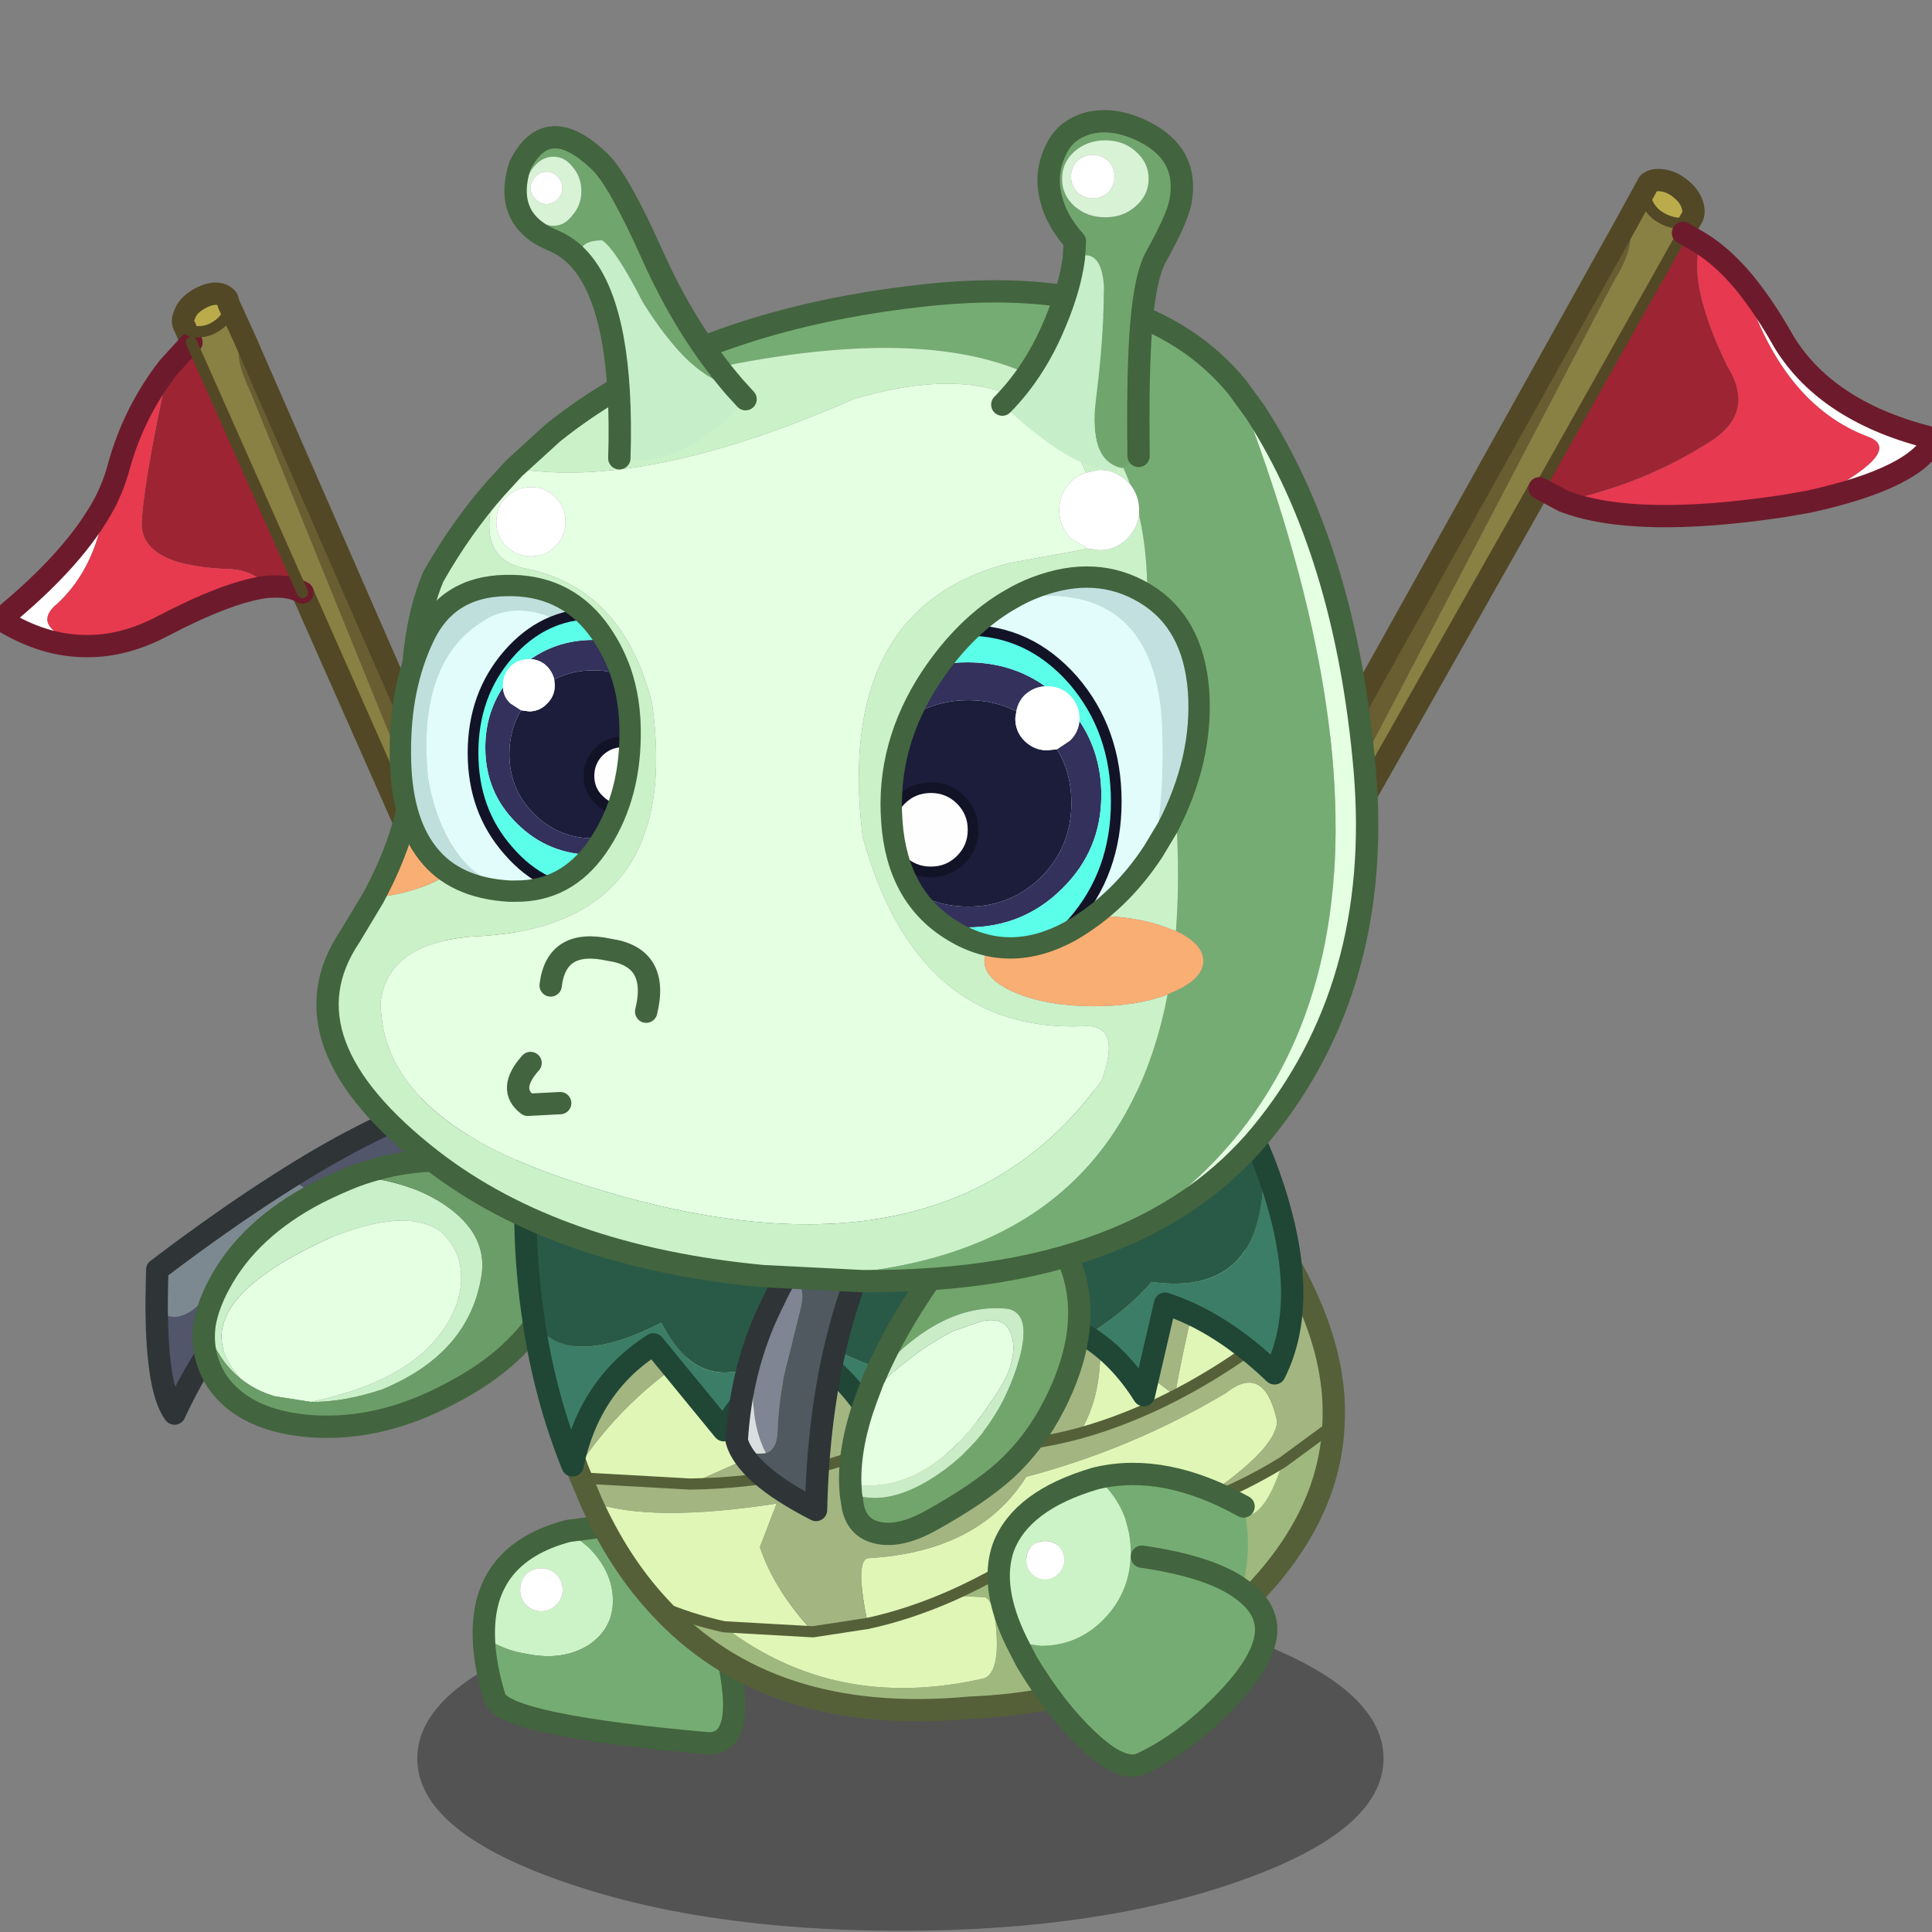 <svg xmlns:ffdec="https://www.free-decompiler.com/flash" xmlns:xlink="http://www.w3.org/1999/xlink" ffdec:objectType="frame" height="100" width="100" xmlns="http://www.w3.org/2000/svg"><rect width="100%" height="100%" fill="#808080" stroke="none"/><use ffdec:characterId="23" height="161.65" transform="matrix(.584 0 0 .583 -7.63 5.7)" width="187.9" xlink:href="#a"/><use ffdec:characterId="24" height="126" transform="scale(1 .794)" width="100" xlink:href="#b"/><defs><g id="a" transform="translate(12.05 1.2)"><use ffdec:characterId="1" height="30.9" transform="matrix(.99 0 0 .99 38 129.85)" width="86.5" xlink:href="#c"/><use ffdec:characterId="2" height="21.8" transform="matrix(.99 0 0 .99 42.91 123.21)" width="24.4" xlink:href="#d"/><use ffdec:characterId="3" height="44.3" transform="matrix(.99 0 0 .99 48.91 98.01)" width="72.05" xlink:href="#e"/><use ffdec:characterId="4" height="30.9" transform="matrix(.99 0 0 .99 13.91 86.11)" width="38.45" xlink:href="#f"/><use ffdec:characterId="5" height="38.9" transform="matrix(.99 0 0 .99 46.56 85.56)" width="70.7" xlink:href="#g"/><use ffdec:characterId="6" height="74" transform="matrix(.99 0 0 .99 108.31 4.01)" width="65.8" xlink:href="#h"/><use ffdec:characterId="7" height="71.05" transform="matrix(.99 0 0 .99 .06 14.11)" width="51.1" xlink:href="#i"/><use ffdec:characterId="8" height="30" transform="matrix(.99 0 0 .99 75.383 96.51)" width="22.5" xlink:href="#j"/><use ffdec:characterId="9" height="90.75" transform="matrix(.99 0 0 .99 29.06 13.91)" width="95.05" xlink:href="#k"/><use ffdec:characterId="10" height="34.75" transform="translate(36.5 40.25) scale(.947)" width="74.75" xlink:href="#l"/><clipPath id="m" transform="translate(36.5 40.25) scale(.947)"><path d="M57.2 2.05q1.1-.65 2.3-1.1 5.65-2.15 10.2.6 4.5 2.7 5 9.1.45 6.4-2.9 12.85l-1.35 2.25q1.15-5.15.8-12.5-1-13.3-14.05-11.2" fill="#c2e0e0" fill-rule="evenodd"/><path d="M70.45 25.75q-3.15 4.8-7.75 7.45-5.75 3.15-10.95 0Q46.5 30.05 46 22.95q-.55-7.15 3.65-13.55 3.3-4.95 7.55-7.35 13.05-2.1 14.05 11.2.35 7.35-.8 12.5M20.6 8.85q.95 2.75.9 6.05-.05 6.05-3.1 10.45-2.9 4.15-7.65 4.1-6.5-1.5-8.15-10.55Q1.45 7.35 8.5 3.7q5.25-2.35 12.1 5.15" fill="#e2fcfb" fill-rule="evenodd"/><path d="M10.75 29.45h-.55q-5.15-.3-7.65-3.55Q0 22.65 0 16.5q-.05-6.2 2.2-10.9Q4.4.9 9.85.8q5.4-.15 8.55 3.95 1.4 1.85 2.2 4.1-6.85-7.5-12.1-5.15-7.05 3.65-5.9 15.2 1.65 9.05 8.15 10.55" fill="#bfdfdc" fill-rule="evenodd"/></clipPath><g clip-path="url(#m)"><use ffdec:characterId="11" height="34.6" transform="translate(42.466 43.043) scale(.947)" width="61.2" xlink:href="#n"/></g><use ffdec:characterId="12" height="36.75" transform="translate(35.553 39.303) scale(.947)" width="76.75" xlink:href="#o"/><use ffdec:characterId="13" height="30.8" transform="matrix(.99 0 0 .99 45.71 .21)" width="22.6" xlink:href="#p"/><use ffdec:characterId="14" height="32.25" transform="matrix(.99 0 0 .99 88.86 -1.19)" width="18.1" xlink:href="#q"/><use ffdec:characterId="15" height="28.15" transform="matrix(.99 0 0 .99 88.56 118.91)" width="25.95" xlink:href="#r"/><use ffdec:characterId="16" height="16.5" transform="matrix(.99 0 0 .99 45.96 72.16)" width="13.7" xlink:href="#s"/></g><g id="d"><path d="m7.55.75 1.8 1.45q2.2 2.2 2.2 4.8 0 2.55-2.2 4-2.25 1.4-5.4.8Q1.7 11.45 0 10.25-.2 2.8 7.55.75m-.5 5.3q0-.85-.55-1.4-.55-.55-1.35-.55t-1.4.55q-.5.55-.5 1.4 0 .8.5 1.3.6.6 1.4.6.8 0 1.35-.6.55-.5.55-1.3" fill="#ccf3c7" fill-rule="evenodd" transform="translate(1 1)"/><path d="M7.05 6.05q0 .8-.55 1.3-.55.6-1.35.6t-1.4-.6q-.5-.5-.5-1.3 0-.85.5-1.4.6-.55 1.4-.55.8 0 1.35.55t.55 1.4" fill="#fff" fill-rule="evenodd" transform="translate(1 1)"/><path d="M7.55.75 13.4 0q5.55.9 8.05 10.4 2.45 9.45-1.35 9.4-18-1.6-19.1-4-.95-3.05-1-5.55 1.7 1.2 3.95 1.55 3.15.6 5.4-.8 2.2-1.45 2.2-4 0-2.6-2.2-4.8L7.55.75" fill="#75ac73" fill-rule="evenodd" transform="translate(1 1)"/><path d="M1 11.25q.05 2.5 1 5.55 1.1 2.4 19.1 4 3.8.05 1.35-9.4Q19.95 1.9 14.4 1l-5.85.75Q.8 3.8 1 11.25z" fill="none" stroke="#42643e" stroke-linecap="round" stroke-linejoin="round" stroke-width="2"/></g><g id="e"><path d="M70 16.7q-.35 7.85-6.8 14.8-10.15 9.95-25.7 10.55-18.1 1.7-27.95-9.15 2.9 1.25 5.9 1.9 10.05 7.7 23.35 4.6 1.2-.6 1.05-3.75-.15-3.15-1.05-3.5L35.85 32q4.35-1.95 8.85-5 6.8-.9 12.55-3l2.4-.95q3.35 4.75 5.8-3L70 16.7" fill="#9fb87e" fill-rule="evenodd" transform="translate(1 1)"/><path d="M2.3 20.6q4.2-6.35 10.6-10.35Q15.7 4.15 20.4 0h2.45l-8.5 15.1 3.1 4.65L12.4 22l-9.75-.55-.35-.85M59.2 0h5.5q1.9 2.95 3.1 5.75-5.9 5.15-12 8.3-4.25 2.2-8.55 3.4 2.1-3.35 1.85-8.5l6.7 5.1q1.45-8 3.4-14.05M9.55 32.9q-3.55-3.85-6-9.3 5.3 1.9 16.6.15l-1.5 3.9q1.25 3.8 4.75 7.6l4.9-.75q-1.15-5.55 0-5.85 9.95-.55 14.2-7.3 9.45-2.5 17.85-7.5 3.45-2.75 4.6 2.5-.05 2.7-7.7 7.65-5.75 2.1-12.55 3-4.5 3.05-8.85 5l2.95.15q.9.35 1.05 3.5.15 3.15-1.05 3.75-13.3 3.1-23.35-4.6l7.95.45-7.95-.45q-3-.65-5.9-1.9m50.1-9.85q3.05-1.3 5.8-3-2.45 7.75-5.8 3M28.3 34.5q3.7-.8 7.55-2.5-3.85 1.7-7.55 2.5" fill="#e0f6b6" fill-rule="evenodd" transform="translate(1 1)"/><path d="M2.3 20.6Q.95 16.9 0 12.65L3.8 0h16.6q-4.7 4.15-7.5 10.25-6.4 4-10.6 10.35M22.85 0H59.2q-1.95 6.05-3.4 14.05l-6.7-5.1q.25 5.15-1.85 8.5 4.3-1.2 8.55-3.4 6.1-3.15 12-8.3 2.5 5.7 2.2 10.95l-4.55 3.35q-2.75 1.7-5.8 3l-2.4.95q7.65-4.95 7.7-7.65-1.15-5.25-4.6-2.5-8.4 5-17.85 7.5-4.25 6.75-14.2 7.3-1.15.3 0 5.85l-4.9.75q-3.5-3.8-4.75-7.6l1.5-3.9q-11.3 1.75-16.6-.15l-.9-2.15 9.75.55 5.05-2.25-3.1-4.65L22.85 0m24.4 17.45q-8.4 2.25-17 .75Q22.5 21.85 12.4 22q10.1-.15 17.85-3.8 8.6 1.5 17-.75" fill="#a3b581" fill-rule="evenodd" transform="translate(1 1)"/><path d="M21.4 1H4.8L1 13.65q.95 4.25 2.3 7.95l.35.85.9 2.15q2.45 5.45 6 9.3 9.85 10.85 27.95 9.15 15.55-.6 25.7-10.55 6.45-6.95 6.8-14.8.3-5.25-2.2-10.95-1.2-2.8-3.1-5.75H21.4" fill="none" stroke="#556039" stroke-linecap="round" stroke-linejoin="round" stroke-width="2"/><path d="M12.4 22q10.1-.15 17.85-3.8 8.6 1.5 17-.75 4.3-1.2 8.55-3.4 6.1-3.15 12-8.3m-2.35 14.3L70 16.7M57.25 24l2.4-.95q3.05-1.3 5.8-3M35.85 32q4.35-1.95 8.85-5 6.8-.9 12.55-3m-21.4 8Q32 33.7 28.3 34.5l-4.9.75-7.95-.45q-3-.65-5.9-1.9m-6.9-11.45 9.75.55" fill="none" stroke="#556039" stroke-linecap="round" stroke-linejoin="round" transform="translate(1 1)"/></g><g id="f"><path d="M11 7.1.9 15.05q-.6.45-.9 2.5l.05-2.75Q5.9 10.35 11 7.1" fill="#dadee0" fill-rule="evenodd" transform="translate(1 1)"/><path d="M11 7.1q2.75-.25 2.15 1.1-.4 1.05-3.55 3.95l-6.05 6Q1.6 19.8 0 18.35v-.8q.3-2.05.9-2.5L11 7.1" fill="#7c8991" fill-rule="evenodd" transform="translate(1 1)"/><path d="M0 18.35q1.6 1.45 3.55-.2l6.05-6q3.15-2.9 3.55-3.95.6-1.35-2.15-1.1Q18.7 2.15 24.85 0l2.8 4.1Q9 11.6 1.6 27.7.05 25.6 0 18.35" fill="#51566a" fill-rule="evenodd" transform="translate(1 1)"/><path d="M1 18.55v.8q.05 7.25 1.6 9.35Q10 12.6 28.65 5.1L25.85 1Q19.7 3.15 12 8.1q-5.1 3.25-10.95 7.7L1 18.55z" fill="none" stroke="#2f3437" stroke-linecap="round" stroke-linejoin="round" stroke-width="2"/><path d="M7.5 24.55q-5.75-6.35 8-12.6 6.9-2.8 9.95-.55 2.15 1.95 1.75 5.05-.5 3.25-3.55 5.95-3.5 2.95-9.85 4.25l-3.2-.5q-1.75-.5-3.1-1.6" fill="#e5ffe2" fill-rule="evenodd" transform="translate(1 1)"/><path d="M4.3 19.65q.3-1.7 1.3-3.55 2.65-5 8.8-8.2 1.7-.85 3.35-1.5 5.35.5 8.6 3 3.2 2.45 2.75 5.8-1.05 7.1-8.95 10.35-3.5 1.15-6.35 1.1 6.35-1.3 9.85-4.25 3.05-2.7 3.55-5.95.4-3.1-1.75-5.05-3.05-2.25-9.95.55-13.75 6.25-8 12.6-2.1-1.7-3.2-4.9" fill="#caf0c9" fill-rule="evenodd" transform="translate(1 1)"/><path d="M17.75 6.4q4.5-1.65 8.95-1.35 6.1.3 8.55 4.1 2.5 3.75-.15 8.65-2.6 4.9-8.8 8.1-6.15 3.3-12.25 2.95-6.15-.4-8.65-4.05-1.5-2.35-1.1-5.15 1.1 3.2 3.2 4.9 1.35 1.1 3.1 1.6l3.2.5q2.85.05 6.35-1.1 7.9-3.25 8.95-10.35.45-3.35-2.75-5.8-3.25-2.5-8.6-3" fill="#6b9d68" fill-rule="evenodd" transform="translate(1 1)"/><path d="M5.3 20.65q.3-1.7 1.3-3.55 2.65-5 8.8-8.2 1.7-.85 3.35-1.5 4.5-1.65 8.95-1.35 6.1.3 8.55 4.1 2.5 3.75-.15 8.65-2.6 4.9-8.8 8.1-6.15 3.3-12.25 2.95-6.15-.4-8.65-4.05-1.5-2.35-1.1-5.15z" fill="none" stroke="#42643e" stroke-linecap="round" stroke-linejoin="round" stroke-width="2"/></g><g id="g"><path d="M.8 20.1Q-.55 11.4.45 1.65 29.1-1.25 64.15.9l1.95 4.65q.4 12.35-10 10.9-2.25 2.6-5.85 4.85l-1.7-.85-1.2 2.45-2.7 1.25-5.7-2.8-4.8 3.35q-3.45-.3-9.15-3.75-8.55 7.65-12.8-.85-8.3 4.3-11.4 0" fill="#295a47" fill-rule="evenodd" transform="translate(1 1)"/><path d="M.8 20.1q3.1 4.3 11.4 0 4.25 8.5 12.8.85 5.7 3.45 9.15 3.75l4.8-3.35 5.7 2.8 2.7-1.25-4.2 8.4-3.95-6.25q-4.6.8-6.35 6.8-3.15-6.55-7.35-8.95-5.55 2.6-7.7 6.85l-6.3-7.7Q5.75 25.7 4.25 32.9 1.8 26.8.8 20.1m49.45 1.2q3.6-2.25 5.85-4.85 10.4 1.45 10-10.9 4.6 11.95 1 19.1-4.85-4.65-9.8-6.25l-1.9 8.2q-2.2-3.5-5.15-5.3" fill="#3c7d67" fill-rule="evenodd" transform="translate(1 1)"/><path d="M67.1 6.55 65.15 1.9Q30.1-.25 1.45 2.65q-1 9.75.35 18.45 1 6.7 3.45 12.8 1.5-7.2 7.25-10.85l6.3 7.7q2.15-4.25 7.7-6.85 4.2 2.4 7.35 8.95 1.75-6 6.35-6.8l3.95 6.25 4.2-8.4 1.2-2.45 1.7.85q2.95 1.8 5.15 5.3l1.9-8.2q4.95 1.6 9.8 6.25 3.6-7.15-1-19.1z" fill="none" stroke="#204636" stroke-linecap="round" stroke-linejoin="round" stroke-width="2"/><path d="M22.05 18.55q1.35-1.8 2.2-1.75.85 0 .5 1.8l-1.3 5.25q-.75 2.9-.85 6.1-.1 1.6-1.05 1.85-2.5-4.95.5-13.25" fill="#7f8593" fill-rule="evenodd" transform="translate(1 1)"/><path d="m22.05 18.55.7-1.45q3.75-6.9 10.95-13l2.65.2q-9.85 11.9-10.3 32.6-6.25-3.2-7.1-6.2.45 1 1.9 1.15l.7-.05q.95-.25 1.05-1.85.1-3.2.85-6.1l1.3-5.25q.35-1.8-.5-1.8-.85-.05-2.2 1.75" fill="#505960" fill-rule="evenodd" transform="translate(1 1)"/><path d="m21.55 31.8-.7.05q-1.45-.15-1.9-1.15.4-6.65 3.1-12.15-3 8.3-.5 13.25" fill="#dadee0" fill-rule="evenodd" transform="translate(1 1)"/><path d="M19.95 31.7q.85 3 7.1 6.2.45-20.7 10.3-32.6l-2.65-.2q-7.2 6.1-10.95 13l-.7 1.45q-2.7 5.5-3.1 12.15z" fill="none" stroke="#2f3437" stroke-linecap="round" stroke-linejoin="round" stroke-width="2"/></g><g id="h"><path d="M42.85 5.65q1.95 1.2 3.85 3.45 3.4 11.05 11.25 13.95 3.35 1.35-5.4 5.8l-2.3.4q-13.3 2-19.65-.45 7.05-1.5 12.9-5.2 4.4-2.65 1.75-6.9-3.6-7.45-2.4-11.05" fill="#e73950" fill-rule="evenodd" transform="translate(1 1)"/><path d="M46.7 9.1q1.85 2.25 3.65 5.45 3.9 6.35 13.45 8.65-1.5 3.5-11.25 5.65 8.75-4.45 5.4-5.8Q50.1 20.15 46.7 9.1" fill="#fff" fill-rule="evenodd" transform="translate(1 1)"/><path d="m41.3 4.75 1.55.9q-1.2 3.6 2.4 11.05 2.65 4.25-1.75 6.9-5.85 3.7-12.9 5.2l-2.15-1.15L41.3 4.75" fill="#9d2433" fill-rule="evenodd" transform="translate(1 1)"/><path d="m42.05 3.45-.75 1.3-12.85 22.9L3.4 72l-1.1-.05L35.15 9q2.15-3.5 1.05-5.05l1.7-3.1.05.75q.2.85.95 1.5.8.6 1.7.75.9.15 1.35-.3l.1-.1" fill="#898143" fill-rule="evenodd" transform="translate(1 1)"/><path d="M2.3 71.95Q-.15 71.55 0 69L36.2 3.95Q37.3 5.5 35.15 9L2.3 71.95" fill="#695e31" fill-rule="evenodd" transform="translate(1 1)"/><path d="m37.9.85.3-.55q.4-.4 1.35-.25.85.15 1.6.8.75.6 1 1.45.2.7-.1 1.15l-.1.1q-.45.45-1.35.3-.9-.15-1.7-.75-.75-.65-.95-1.5L37.9.85" fill="#baac4b" fill-rule="evenodd" transform="translate(1 1)"/><path d="m37.9.85.05.75q.2.85.95 1.5.8.6 1.7.75.9.15 1.35-.3l.1-.1m-13.6 24.2L41.3 4.75" fill="none" stroke="#524825" stroke-linecap="round" stroke-linejoin="round" transform="translate(1 1)"/><path d="m38.9 1.85.3-.55q.4-.4 1.35-.25.85.15 1.6.8.75.6 1 1.45.2.7-.1 1.15l-.75 1.3m-12.85 22.9L4.4 73l-1.1-.05Q.85 72.55 1 70L37.2 4.95l1.7-3.1" fill="none" stroke="#524825" stroke-linecap="round" stroke-linejoin="round" stroke-width="2"/><path d="m42.3 5.75 1.55.9q1.95 1.2 3.85 3.45 1.85 2.25 3.65 5.45 3.9 6.35 13.45 8.65-1.5 3.5-11.25 5.65l-2.3.4q-13.3 2-19.65-.45l-2.15-1.15" fill="none" stroke="#6d1b2c" stroke-linecap="round" stroke-linejoin="round" stroke-width="2"/></g><g id="i"><path d="M7.85 31.6Q3.9 31.65 0 29.2q6.75-5.5 9.4-10.55-.75 5.8-4.25 9.1-2.8 2.25 2.7 3.85" fill="#fff" fill-rule="evenodd" transform="translate(1 1)"/><path d="M27.05 26.8q-1.15-.7-3.3-.5-.75-1.35-3-1.6-7.9-.2-8.1-3.9.05-3.4 2.4-14.2l2.05-2.25 9.95 22.45" fill="#9d2433" fill-rule="evenodd" transform="translate(1 1)"/><path d="M20.45.95 21.8 3.9q-1.15 1.3.5 4.7l24.5 60.45-1.1-.05-18.65-42.2L17.1 4.35l-.6-1.4.1.1q.4.45 1.2.35.8 0 1.55-.5.85-.55 1.05-1.3l.05-.65" fill="#898143" fill-rule="evenodd" transform="translate(1 1)"/><path d="m21.8 3.9 27.3 62.6q-.1 2.3-2.3 2.55L22.3 8.6q-1.65-3.4-.5-4.7" fill="#695e31" fill-rule="evenodd" transform="translate(1 1)"/><path d="M16.5 2.95q-.3-.45 0-1.1.25-.7 1-1.2.8-.55 1.6-.65.8-.05 1.2.45l.15.5-.05.65q-.2.75-1.05 1.3-.75.5-1.55.5-.8.1-1.2-.35l-.1-.1" fill="#baac4b" fill-rule="evenodd" transform="translate(1 1)"/><path d="M23.75 26.3q-3.4.45-9.3 3.55-3.35 1.75-6.6 1.75-5.5-1.6-2.7-3.85 3.5-3.3 4.25-9.1.8-1.6 1.2-3.15 1.35-4.9 4.45-8.9-2.35 10.8-2.4 14.2.2 3.7 8.1 3.9 2.25.25 3 1.6" fill="#e73a4e" fill-rule="evenodd" transform="translate(1 1)"/><path d="M21.45 1.95 22.8 4.9l27.3 62.6q-.1 2.3-2.3 2.55L46.7 70 28.05 27.8M18.1 5.35l-.6-1.4q-.3-.45 0-1.1.25-.7 1-1.2.8-.55 1.6-.65.8-.05 1.2.45l.15.5" fill="none" stroke="#524825" stroke-linecap="round" stroke-linejoin="round" stroke-width="2"/><path d="M28.05 27.8q-1.15-.7-3.3-.5-3.4.45-9.3 3.55-3.35 1.75-6.6 1.75-3.95.05-7.85-2.4 6.75-5.5 9.4-10.55.8-1.6 1.2-3.15 1.35-4.9 4.45-8.9l2.05-2.25" fill="none" stroke="#6d1b2c" stroke-linecap="round" stroke-linejoin="round" stroke-width="2"/><path d="m20.45.95-.05.65q-.2.75-1.05 1.3-.75.5-1.55.5-.8.1-1.2-.35l-.1-.1M27.05 26.8 17.1 4.35" fill="none" stroke="#524825" stroke-linecap="round" stroke-linejoin="round" transform="translate(1 1)"/></g><g id="j"><path d="M7.75 24.35q3.45 1.35 8-1.85 4.65-3.25 6.65-8.85 1.9-5.35-.6-5.85-6.05-.65-11.9 6.1 2.05-4.85 6.15-10.45 2.1-2.9 5.6-3.35 3.6-.5 5.05 2.15 3.35 6.15-.75 14.2-1.7 3.35-4.35 5.8-2.45 2.2-6.7 4.55-2.7 1.5-4.65 1.1-1.85-.35-2.3-2.25l-.2-1.3" fill="#72a56c" fill-rule="evenodd" transform="translate(-6.7 1)"/><path d="M9.15 15.8q3.75-3.95 7.75-6l2.6-.9q1.5-.3 2.15.4.7.8.65 2.2-.1 1.6-1.1 3.25Q15.1 24.8 7.7 23.5q-.1-3.5 1.45-7.7" fill="#e5ffe2" fill-rule="evenodd" transform="translate(-6.7 1)"/><path d="M7.7 23.5q7.4 1.3 13.5-8.75 1-1.65 1.1-3.25.05-1.4-.65-2.2-.65-.7-2.15-.4l-2.6.9q-4 2.05-7.75 6l.7-1.85.05-.05q5.85-6.75 11.9-6.1 2.5.5.6 5.85-2 5.6-6.65 8.85-4.55 3.2-8 1.85l-.05-.85" fill="#caecc7" fill-rule="evenodd" transform="translate(-6.7 1)"/><path d="m1 24.5.05.85.2 1.3q.45 1.9 2.3 2.25 1.95.4 4.65-1.1 4.25-2.35 6.7-4.55 2.65-2.45 4.35-5.8 4.1-8.05.75-14.2Q18.55.6 14.95 1.1q-3.5.45-5.6 3.35-4.1 5.6-6.15 10.45m-.05.05-.7 1.85Q.9 21 1 24.5" fill="none" stroke="#42643e" stroke-linecap="round" stroke-linejoin="round" stroke-width="2"/></g><g id="k"><path d="M72.65 20.05v-.45q0-1.3-.8-2.3-7.1-19.4-46.8-8.05Q36.65 2.1 53.9.3q19.15-1.95 27.55 8.3 21.9 56.5-10.75 76.3-9.4 3.95-22.85 3.85l-8.9-.45q31.25.75 36.25-25.25l.3-.15q2.9-1.2 2.9-2.85 0-1.55-2.45-2.7.9-11.9-2.6-28.4.2-4.95-.7-8.9" fill="#75ac73" fill-rule="evenodd" transform="translate(1 1)"/><path d="M67.9 16.25q-.8.25-1.35.8-1.05 1.05-1.05 2.55 0 1.45 1.05 2.55l1.5.9-.95.2-6.05 1.1Q45.4 28.4 47.9 48.9q4.8 17.5 19.6 17 3.7-.35 1.8 4.85Q54.85 90.8 21.65 79.7q-16.9-5.55-16.9-16 .7-5.55 9.1-5.9 17.95-1.15 15.2-20.85Q26.45 26.5 17.5 24.8q-4.4-1-2.4-7.2l1.6-1.75q11.75 2 30.4-6.2 15.85-4.7 20.8 6.6M81.45 8.6l1.6 2.2q8.1 12.55 9.8 32.1 1.65 19.45-9.35 32.75-5 6-12.8 9.25 32.65-19.8 10.75-76.3M16 18.45q-.9.9-.9 2.2 0 1.3.9 2.2.9.9 2.2.9 1.3 0 2.2-.9.9-.9.9-2.2 0-1.3-.9-2.2-.9-.9-2.2-.9-1.3 0-2.2.9" fill="#e5ffe2" fill-rule="evenodd" transform="translate(1 1)"/><path d="M67.9 16.25q-4.95-11.3-20.8-6.6-18.65 8.2-30.4 6.2l3.45-3.15q2.3-1.85 4.9-3.45 39.7-11.35 46.8 8.05l-.25-.25Q70.55 16 69.1 16l-1.2.25M15.1 17.6q-2 6.2 2.4 7.2 8.95 1.7 11.55 12.15 2.75 19.7-15.2 20.85-8.4.35-9.1 5.9 0 10.45 16.9 16 33.2 11.1 47.65-8.95 1.9-5.2-1.8-4.85-14.8.5-19.6-17-2.5-20.5 13.15-24.55l6.05-1.1.95-.2 1.05.15q1.45 0 2.5-1.05.9-.95 1.05-2.1.9 3.95.7 8.9 3.5 16.5 2.6 28.4l-.45-.15Q72.65 56 68.6 56q-4.1 0-7 1.2-2.8 1.2-2.8 2.85 0 1.65 2.8 2.85 2.9 1.2 7 1.2 3.85 0 6.6-1.05-5 26-36.25 25.25-18.4-1.75-29.55-10.35Q-4.35 67.3 2 57.85l2.1-3.5q2.7-.25 4.75-1.1 2.95-1.2 2.95-2.85 0-1.7-2.95-2.9l-1.8-.6q.9-3.65.65-7.1-.6-8.5 1.75-14.2 2.55-4.5 5.65-8" fill="#cbf1c8" fill-rule="evenodd" transform="translate(1 1)"/><path d="M4.1 54.35q2.05-3.8 2.95-7.45l1.8.6q2.95 1.2 2.95 2.9 0 1.65-2.95 2.85-2.05.85-4.75 1.1m71.1 8.7q-2.75 1.05-6.6 1.05-4.1 0-7-1.2-2.8-1.2-2.8-2.85 0-1.65 2.8-2.85 2.9-1.2 7-1.2 4.05 0 6.9 1.2l.45.15q2.45 1.15 2.45 2.7 0 1.65-2.9 2.85l-.3.15" fill="#f9ae74" fill-rule="evenodd" transform="translate(1 1)"/><path d="m68.05 23.05-1.5-.9q-1.05-1.1-1.05-2.55 0-1.5 1.05-2.55.55-.55 1.35-.8l1.2-.25q1.45 0 2.5 1.05l.25.25q.8 1 .8 2.3v.45q-.15 1.15-1.05 2.1-1.05 1.05-2.5 1.05l-1.05-.15M16 18.45q.9-.9 2.2-.9 1.3 0 2.2.9.9.9.9 2.2 0 1.3-.9 2.2-.9.9-2.2.9-1.3 0-2.2-.9-.9-.9-.9-2.2 0-1.3.9-2.2" fill="#fff" fill-rule="evenodd" transform="translate(1 1)"/><path d="m17.7 16.85-1.6 1.75q-3.1 3.5-5.65 8Q8.1 32.3 8.7 40.8q.25 3.45-.65 7.1-.9 3.65-2.95 7.45L3 58.85q-6.35 9.45 7.4 20.1 11.15 8.6 29.55 10.35l8.9.45q13.45.1 22.85-3.85 7.8-3.25 12.8-9.25 11-13.3 9.35-32.75-1.7-19.55-9.8-32.1l-1.6-2.2Q74.05-.65 54.9 1.3q-17.25 1.8-28.85 8.95-2.6 1.6-4.9 3.45l-3.45 3.15z" fill="none" stroke="#42643e" stroke-linecap="round" stroke-linejoin="round" stroke-width="2"/></g><g id="l" fill-rule="evenodd"><path d="M57.2 2.05q1.1-.65 2.3-1.1 5.65-2.15 10.2.6 4.5 2.7 5 9.1.45 6.4-2.9 12.85l-1.35 2.25q1.15-5.15.8-12.5-1-13.3-14.05-11.2" fill="#c2e0e0"/><path d="M70.45 25.75q-3.15 4.8-7.75 7.45-5.75 3.15-10.95 0Q46.5 30.05 46 22.95q-.55-7.15 3.65-13.55 3.3-4.95 7.55-7.35 13.05-2.1 14.05 11.2.35 7.35-.8 12.5M20.6 8.85q.95 2.75.9 6.05-.05 6.05-3.1 10.45-2.9 4.15-7.65 4.1-6.5-1.5-8.15-10.55Q1.45 7.35 8.5 3.7q5.25-2.35 12.1 5.15" fill="#e2fcfb"/><path d="M10.75 29.45h-.55q-5.15-.3-7.65-3.55Q0 22.65 0 16.5q-.05-6.2 2.2-10.9Q4.4.9 9.85.8q5.4-.15 8.55 3.95 1.4 1.85 2.2 4.1-6.85-7.5-12.1-5.15-7.05 3.65-5.9 15.2 1.65 9.05 8.15 10.55" fill="#bfdfdc"/></g><g id="n"><path d="M52.45 20.9q-1.15-1.15-2.8-1.15t-2.8 1.15q-1.15 1.15-1.15 2.8t1.15 2.8q1.15 1.15 2.8 1.15t2.8-1.15q1.15-1.15 1.15-2.8t-1.15-2.8m5.2-8.3-.1.65q0 1.25.85 2.1.9.9 2.15.9l.9-.1q1.35 2.2 1.35 5.05 0 4.05-2.8 6.9-2.85 2.8-6.85 2.8-4.05 0-6.9-2.8-2.8-2.85-2.8-6.9 0-4.05 2.8-6.85 2.85-2.8 6.9-2.8 2.45 0 4.5 1.05" fill="#1c1d3b" fill-rule="evenodd" transform="translate(-6.3 -2.95)"/><path d="M57.65 12.6q-2.05-1.05-4.5-1.05-4.05 0-6.9 2.8-2.8 2.8-2.8 6.85t2.8 6.9q2.85 2.8 6.9 2.8 4 0 6.85-2.8 2.8-2.85 2.8-6.9 0-2.85-1.35-5.05l1.2-.8q.8-.75.9-1.85 2.05 3.05 2.05 6.95 0 5.15-3.65 8.75-3.65 3.65-8.9 3.65-5.2 0-8.85-3.65-3.65-3.6-3.65-8.75 0-5.2 3.65-8.85Q47.85 8 53.05 8q4.15 0 7.3 2.25-1.1.05-1.95.85-.6.65-.75 1.5" fill="#34315c" fill-rule="evenodd" transform="translate(-6.3 -2.95)"/><path d="M52.45 20.9q1.15 1.15 1.15 2.8t-1.15 2.8q-1.15 1.15-2.8 1.15t-2.8-1.15q-1.15-1.15-1.15-2.8t1.15-2.8q1.15-1.15 2.8-1.15t2.8 1.15" fill="#fffeff" fill-rule="evenodd" transform="translate(-6.3 -2.95)"/><path d="M63.55 13.5v-.25q0-1.25-.9-2.15-.85-.85-2.1-.85h-.2Q57.2 8 53.05 8q-5.2 0-8.85 3.6-3.65 3.65-3.65 8.85 0 5.15 3.65 8.75 3.65 3.65 8.85 3.65 5.25 0 8.9-3.65 3.65-3.6 3.65-8.75 0-3.9-2.05-6.95M43.2 9.65Q47.25 5 53.05 5t9.9 4.65Q67 14.35 67 21.05q0 6.65-4.05 11.3-4.1 4.7-9.9 4.7-5.8 0-9.85-4.7-4.05-4.65-4.05-11.3 0-6.7 4.05-11.4" fill="#5bfee9" fill-rule="evenodd" transform="translate(-6.3 -2.95)"/><path d="m61.45 16.15-.9.1q-1.25 0-2.15-.9-.85-.85-.85-2.1l.1-.65q.15-.85.75-1.5.85-.8 1.95-.85h.2q1.25 0 2.1.85.9.9.9 2.15v.25q-.1 1.1-.9 1.85l-1.2.8" fill="#fff" fill-rule="evenodd" transform="translate(-6.3 -2.95)"/><path d="M52.45 20.9q1.15 1.15 1.15 2.8t-1.15 2.8q-1.15 1.15-2.8 1.15t-2.8-1.15q-1.15-1.15-1.15-2.8t1.15-2.8q1.15-1.15 2.8-1.15t2.8 1.15M43.2 9.65Q47.25 5 53.05 5t9.9 4.65Q67 14.35 67 21.05q0 6.65-4.05 11.3-4.1 4.7-9.9 4.7-5.8 0-9.85-4.7-4.05-4.65-4.05-11.3 0-6.7 4.05-11.4z" fill="none" stroke="#121327" stroke-linecap="round" stroke-linejoin="round" transform="translate(-6.3 -2.95)"/><path d="M11.3 12.5q-1.1 1.8-1.1 4.1 0 3.3 2.3 5.6t5.55 2.3q3.3 0 5.6-2.3 2.25-2.3 2.25-5.6t-2.25-5.55q-2.3-2.3-5.6-2.3-2 0-3.65.85l.05.55q0 1-.7 1.7-.7.75-1.7.75l-.75-.1m7.3 3.85q.95-.9 2.3-.9 1.3 0 2.25.9.95.95.95 2.3 0 1.35-.95 2.25-.95.95-2.25.95-1.35 0-2.3-.95-.95-.9-.95-2.25t.95-2.3" fill="#1c1d3b" fill-rule="evenodd" transform="translate(-6.3 -2.95)"/><path d="M12.2 7.7q.9.05 1.55.7.5.55.65 1.2 1.65-.85 3.65-.85 3.3 0 5.6 2.3 2.25 2.25 2.25 5.55t-2.25 5.6q-2.3 2.3-5.6 2.3-3.25 0-5.55-2.3t-2.3-5.6q0-2.3 1.1-4.1l-1-.65q-.65-.6-.7-1.5-1.65 2.5-1.65 5.65 0 4.2 2.95 7.1 2.95 2.95 7.2 2.95t7.2-2.95q2.95-2.9 2.95-7.1 0-4.25-2.95-7.2-2.95-2.9-7.2-2.9-3.35 0-5.9 1.8" fill="#34315c" fill-rule="evenodd" transform="translate(-6.3 -2.95)"/><path d="M18.6 16.35q-.95.95-.95 2.3 0 1.35.95 2.25.95.95 2.3.95 1.3 0 2.25-.95.95-.9.95-2.25t-.95-2.3q-.95-.9-2.25-.9-1.35 0-2.3.9" fill="#fffeff" fill-rule="evenodd" transform="translate(-6.3 -2.95)"/><path d="M12.2 7.7q2.55-1.8 5.9-1.8 4.25 0 7.2 2.9 2.95 2.95 2.95 7.2 0 4.2-2.95 7.1-2.95 2.95-7.2 2.95t-7.2-2.95Q7.95 20.2 7.95 16q0-3.15 1.65-5.65v-.2q0-1 .7-1.75.7-.7 1.75-.7h.15m13.9-.45q-3.25-3.8-8-3.8-4.7 0-8 3.8T6.8 16.5q0 5.4 3.3 9.15 3.3 3.85 8 3.85 4.75 0 8-3.85 3.3-3.75 3.3-9.15 0-5.45-3.3-9.25" fill="#5bfee9" fill-rule="evenodd" transform="translate(-6.3 -2.95)"/><path d="M14.4 9.6q-.15-.65-.65-1.2-.65-.65-1.55-.7h-.15q-1.05 0-1.75.7-.7.75-.7 1.75v.2q.05.9.7 1.5l1 .65.75.1q1 0 1.7-.75.7-.7.7-1.7l-.05-.55" fill="#fff" fill-rule="evenodd" transform="translate(-6.3 -2.95)"/><path d="M18.6 16.35q-.95.95-.95 2.3 0 1.35.95 2.25.95.95 2.3.95 1.3 0 2.25-.95.95-.9.95-2.25t-.95-2.3q-.95-.9-2.25-.9-1.35 0-2.3.9m7.5-9.1q-3.25-3.8-8-3.8-4.7 0-8 3.8T6.8 16.5q0 5.4 3.3 9.15 3.3 3.85 8 3.85 4.75 0 8-3.85 3.3-3.75 3.3-9.15 0-5.45-3.3-9.25z" fill="none" stroke="#121327" stroke-linecap="round" stroke-linejoin="round" transform="translate(-6.3 -2.95)"/></g><g id="p"><path d="M5.1 2.65q-.7-.9-1.7-.9t-1.75.9q-.75.9-.75 2.2Q.9 6.1 1.65 7q.75.95 1.75.95T5.1 7q.8-.9.8-2.15 0-1.3-.8-2.2m1 8.75Q4.9 9.85 3.2 9.2-1.1 7.3.4 2.55q2.45-4.9 7.15-.35 1.65 1.55 4.7 8.35Q15.3 17.4 19.6 22.4q-3.9-.7-8.2-7.6Q8.95 10 7.75 9.25 5.1 9.3 6.1 11.4" fill="#70a56d" fill-rule="evenodd" transform="translate(1 1)"/><path d="M5.1 2.65q.8.9.8 2.2Q5.9 6.1 5.1 7q-.7.95-1.7.95T1.65 7Q.9 6.1.9 4.85q0-1.3.75-2.2.75-.9 1.75-.9t1.7.9m-.9 1.9q0-.55-.4-1-.45-.45-1-.45-.6 0-1 .45-.45.45-.45 1 0 .6.45 1 .4.45 1 .45.55 0 1-.45.4-.4.4-1" fill="#d8f2d5" fill-rule="evenodd" transform="translate(1 1)"/><path d="M6.1 11.4q-1-2.1 1.65-2.15 1.2.75 3.65 5.55 4.3 6.9 8.2 7.6l1 1.1Q15 29.9 9.3 28.8q.4-12.75-3.2-17.4" fill="#c6eec9" fill-rule="evenodd" transform="translate(1 1)"/><path d="M4.2 4.55q0 .6-.4 1-.45.45-1 .45-.6 0-1-.45-.45-.4-.45-1 0-.55.45-1 .4-.45 1-.45.55 0 1 .45.4.45.4 1" fill="#fff" fill-rule="evenodd" transform="translate(1 1)"/><path d="M20.6 23.4q-4.3-5-7.35-11.85-3.05-6.8-4.7-8.35-4.7-4.55-7.15.35Q-.1 8.3 4.2 10.2q1.7.65 2.9 2.2 3.6 4.65 3.2 17.4m10.3-6.4 1 1.1" fill="none" stroke="#42643e" stroke-linecap="round" stroke-linejoin="round" stroke-width="2"/></g><g id="q"><path d="m6.4 12.3.1-1.55q-1.7-1.9-2.15-3.9-.6-2.3.55-4.5Q5.75.7 7.75.15 10-.4 12.65.9q4.1 2.05 3.3 6.3-.3 1.55-2.2 4.95-.95 1.75-1.3 6Q12.1 22.2 12.2 30q-.6.8-1.5 1.1-3.05-.65-2.3-6.3.7-5.65.7-10-.25-3.7-2.7-2.5m6.7-7.15q0-1.45-1.15-2.45-1.1-1-2.75-1-1.6 0-2.75 1-1.1 1-1.1 2.45 0 1.45 1.1 2.45 1.15 1 2.75 1 1.65 0 2.75-1 1.15-1 1.15-2.45" fill="#70a56d" fill-rule="evenodd" transform="translate(1 1)"/><path d="M13.1 5.15q0 1.45-1.15 2.45-1.1 1-2.75 1-1.6 0-2.75-1-1.1-1-1.1-2.45 0-1.45 1.1-2.45 1.15-1 2.75-1 1.65 0 2.75 1 1.15 1 1.15 2.45m-3.05-.2q0-.8-.55-1.4Q8.9 3 8.1 3q-.8 0-1.4.55-.55.6-.55 1.4 0 .8.55 1.4.6.55 1.4.55.8 0 1.4-.55.55-.6.55-1.4" fill="#d8f2d5" fill-rule="evenodd" transform="translate(1 1)"/><path d="M10.7 31.1Q7.25 32.15 0 25.4q3-3.05 4.8-7.5 1.25-3 1.6-5.6 2.45-1.2 2.7 2.5 0 4.35-.7 10-.75 5.65 2.3 6.3" fill="#c6eec9" fill-rule="evenodd" transform="translate(1 1)"/><path d="M10.05 4.95q0 .8-.55 1.4-.6.55-1.4.55-.8 0-1.4-.55-.55-.6-.55-1.4 0-.8.55-1.4Q7.3 3 8.1 3q.8 0 1.4.55.55.6.55 1.4" fill="#fff" fill-rule="evenodd" transform="translate(1 1)"/><path d="m7.4 13.3.1-1.55q-1.7-1.9-2.15-3.9-.6-2.3.55-4.5.85-1.65 2.85-2.2 2.25-.55 4.9.75 4.1 2.05 3.3 6.3-.3 1.55-2.2 4.95-.95 1.75-1.3 6Q13.1 23.2 13.2 31M1 26.4q3-3.05 4.8-7.5 1.25-3 1.6-5.6" fill="none" stroke="#42643e" stroke-linecap="round" stroke-linejoin="round" stroke-width="2"/></g><g id="r"><path d="M1.6 15.1q-2.45-5-1.2-8.55Q2 2.35 8.6.4l.2-.05.65.65q2.35 2.5 2.35 6t-2.35 5.95Q7.1 15.4 3.75 15.4l-2.15-.3m4.25-7.4q0-.7-.5-1.25Q4.85 6 4.15 6t-1.25.45Q2.45 7 2.45 7.7t.45 1.2q.55.55 1.25.55t1.2-.55q.5-.5.5-1.2" fill="#ccf3c7" fill-rule="evenodd" transform="translate(1 1)"/><path d="M5.85 7.7q0 .7-.5 1.2-.5.55-1.2.55T2.9 8.9q-.45-.5-.45-1.2t.45-1.25Q3.45 6 4.15 6t1.2.45q.5.55.5 1.25" fill="#fff" fill-rule="evenodd" transform="translate(1 1)"/><path d="M21.9 2.9q.85 3.7-.15 7.45 2.7 1.95 2.05 4.6-.6 2.55-4.05 5.95-3.35 3.35-6.95 5.05-1.8.85-4.95-2.2-2.8-2.65-5.35-6.9l-.9-1.75 2.15.3q3.35 0 5.7-2.45T11.8 7q0-3.5-2.35-6L8.8.35q6-1.4 13.1 2.55m-9.1 4.5q6.2.9 8.95 2.95Q19 8.3 12.8 7.4" fill="#75ac73" fill-rule="evenodd" transform="translate(1 1)"/><path d="M22.75 11.35q2.7 1.95 2.05 4.6-.6 2.55-4.05 5.95-3.35 3.35-6.95 5.05-1.8.85-4.95-2.2-2.8-2.65-5.35-6.9l-.9-1.75q-2.45-5-1.2-8.55Q3 3.35 9.6 1.4l.2-.05q6-1.4 13.1 2.55m-.15 7.45Q20 9.3 13.8 8.4" fill="none" stroke="#42643e" stroke-linecap="round" stroke-linejoin="round" stroke-width="2"/></g><path d="M43.25 0q17.95 0 30.6 4.5Q86.5 9.05 86.5 15.45q0 6.4-12.65 10.9-12.65 4.55-30.6 4.55-17.9 0-30.6-4.55Q0 21.85 0 15.45T12.65 4.5Q25.35 0 43.25 0" fill-opacity=".353" fill-rule="evenodd" id="c"/><path d="M75.7 11.65q.45 6.4-2.9 12.85l-1.35 2.25q-3.15 4.8-7.75 7.45-5.75 3.15-10.95 0Q47.5 31.05 47 23.95q-.55-7.15 3.65-13.55 3.3-4.95 7.55-7.35 1.1-.65 2.3-1.1 5.65-2.15 10.2.6 4.5 2.7 5 9.1M22.5 15.9q-.05 6.05-3.1 10.45-2.9 4.15-7.65 4.1h-.55q-5.15-.3-7.65-3.55Q1 23.65 1 17.5.95 11.3 3.2 6.6q2.2-4.7 7.65-4.8 5.4-.15 8.55 3.95 1.4 1.85 2.2 4.1.95 2.75.9 6.05z" fill="none" stroke="#42643e" stroke-linecap="round" stroke-linejoin="round" stroke-width="2" id="o"/><path d="M2.1 11.35Q0 13.7 1.85 15.1l2.9-.15M3.9 4.4Q4.4.15 9.15 1.2q4.5.65 3.3 5.55" fill="none" stroke="#42643e" stroke-linecap="round" stroke-linejoin="round" stroke-width="2" id="s"/><path d="M100 0v126H0V0h100" fill="#010101" fill-opacity="0" fill-rule="evenodd" id="b"/></defs></svg>
